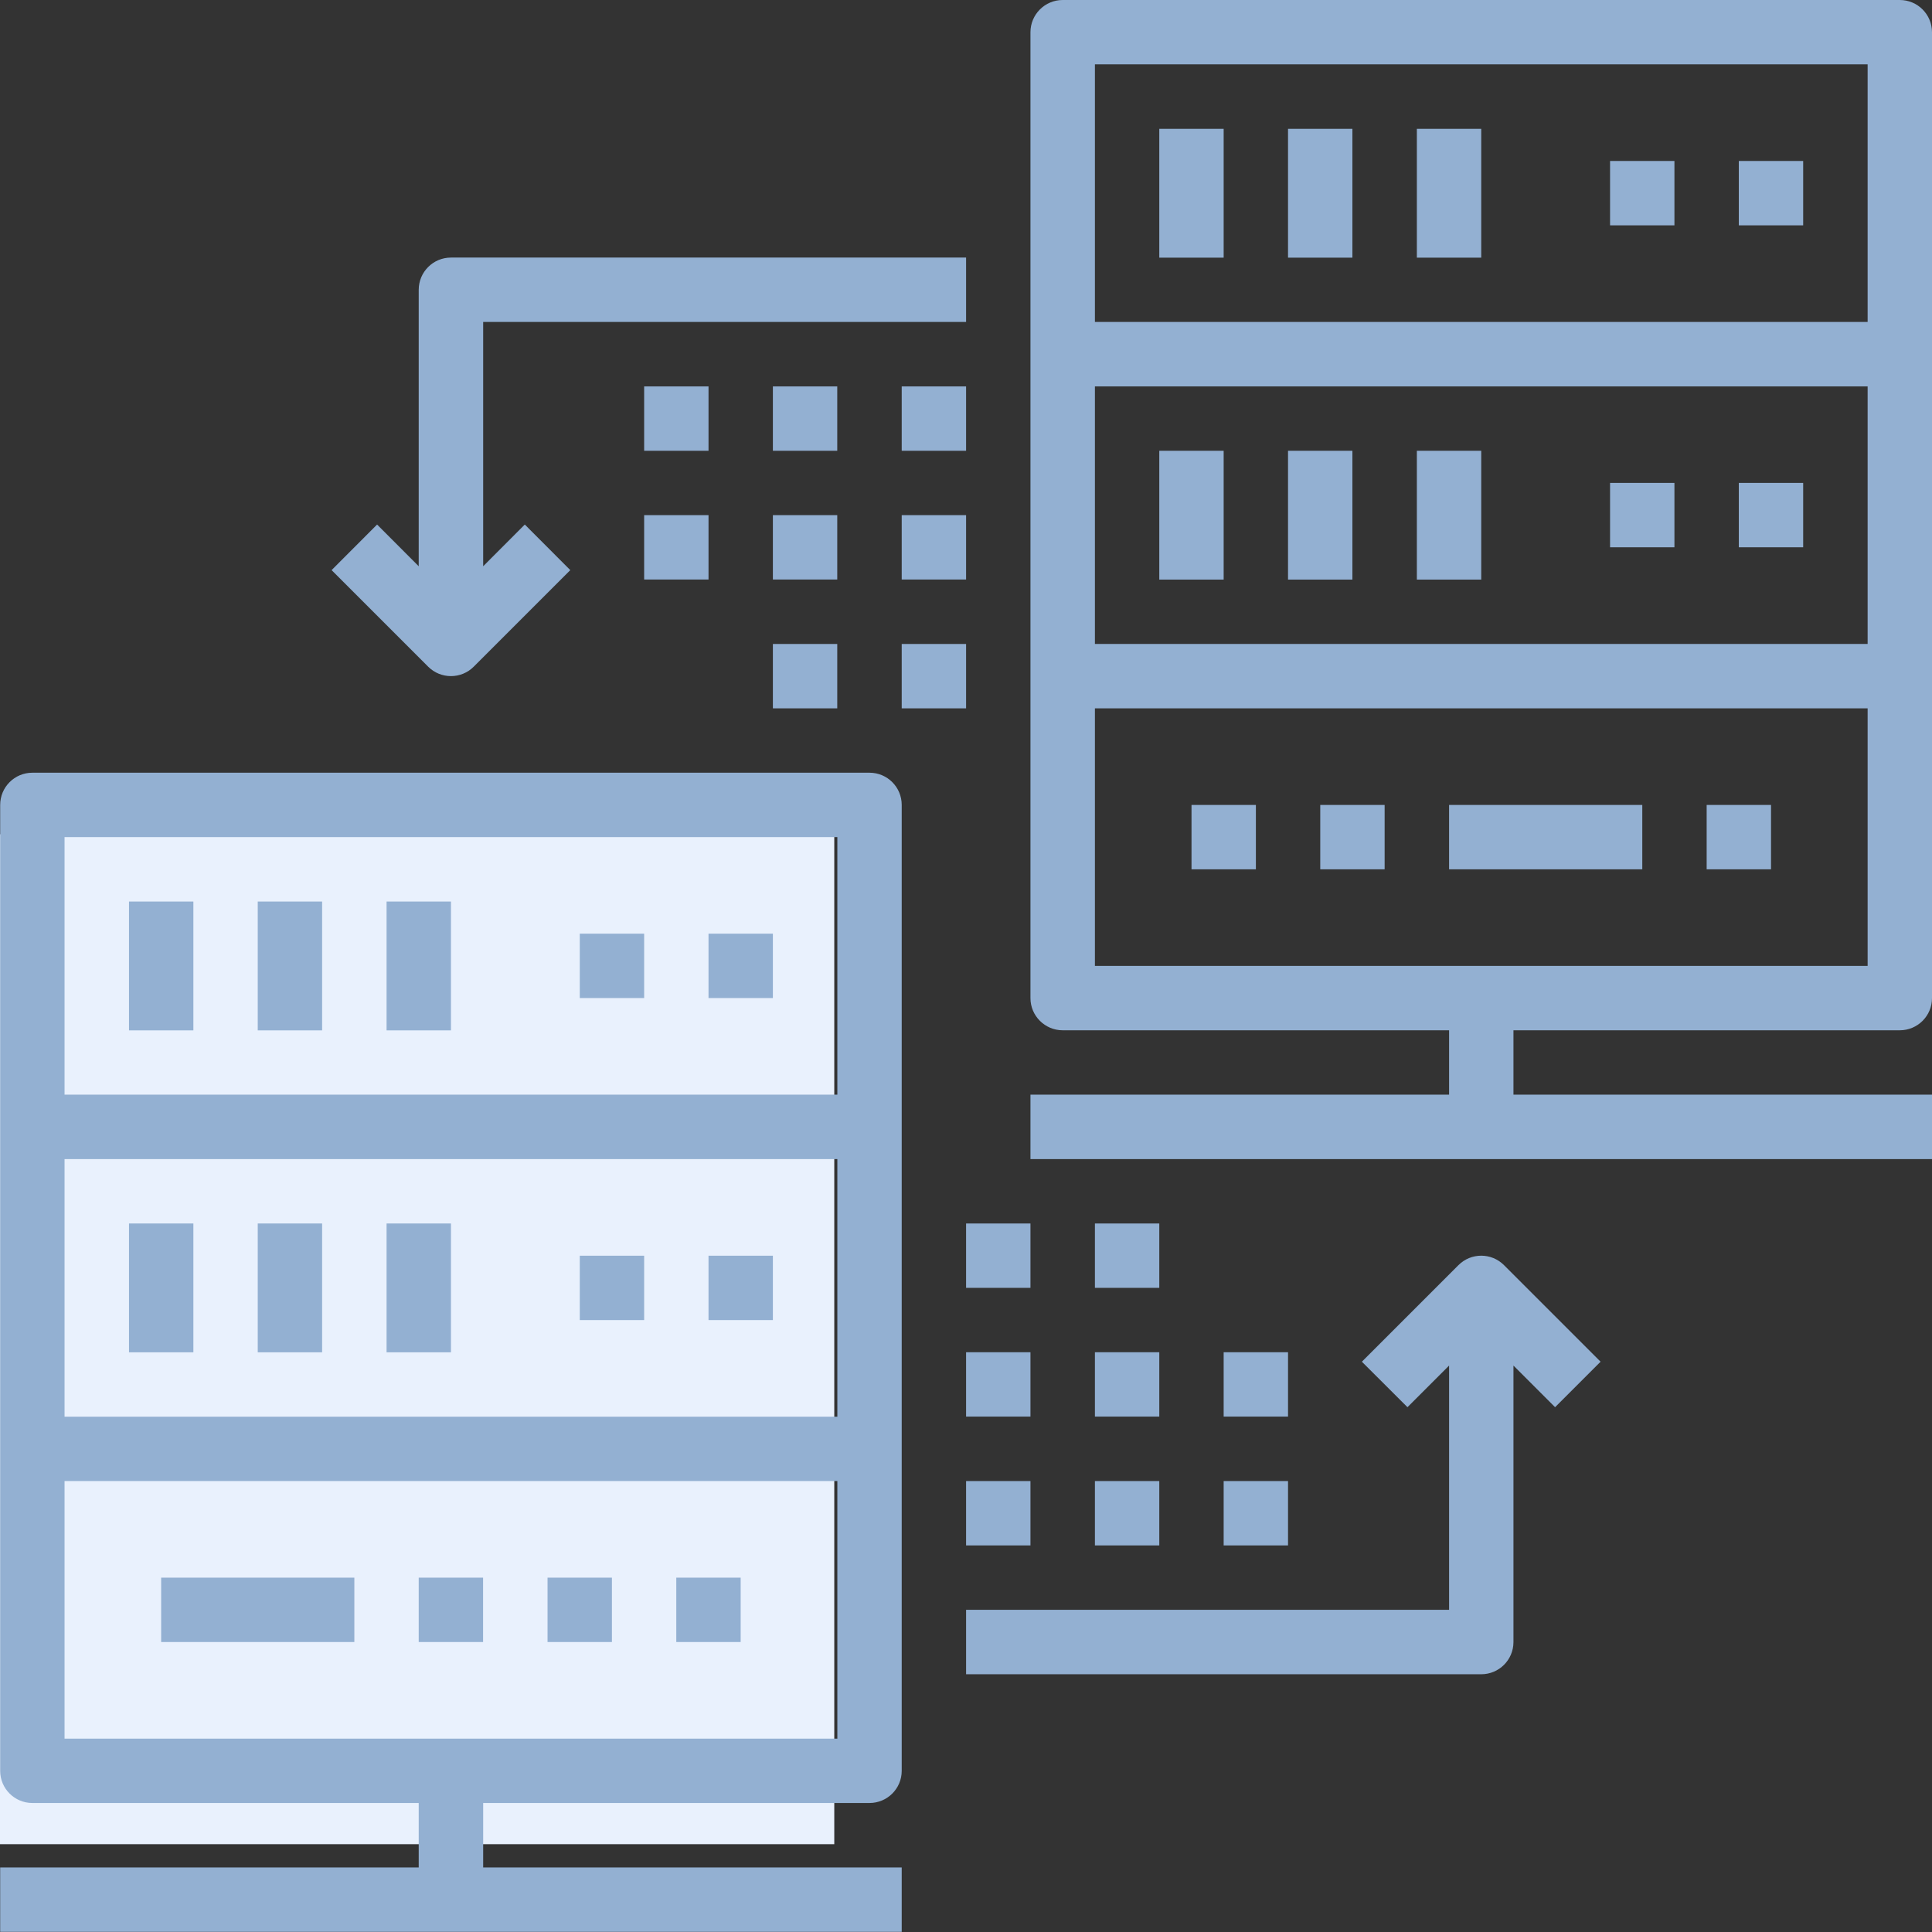 <svg xmlns="http://www.w3.org/2000/svg" width="22" height="22" viewBox="0 0 22 22">
  <rect x="0" y="0" width="22" height="22" fill="#333333" stroke="none"/>
  <g fill="none" fill-rule="evenodd">
    <rect width="9.5" height="11.5" y="9.5" fill="#E9F1FD"/>
    <path fill="#93B0D2" d="M21.633 0L12.101 0C11.899 0 11.734.164 11.734.367L11.734 4.033 11.734 7.699 11.734 11.366C11.734 11.568 11.899 11.732 12.101 11.732L16.501 11.732 16.501 12.465 11.734 12.465 11.734 13.199 22 13.199 22 12.465 17.234 12.465 17.234 11.732 21.633 11.732C21.836 11.732 22 11.568 22 11.366L22 7.699 22 4.033 22 .367C22 .164 21.836 0 21.633 0L21.633 0zM12.468 4.4L21.267 4.4 21.267 7.333 12.468 7.333 12.468 4.4 12.468 4.4zM12.468.733L21.267.733 21.267 3.666 12.468 3.666 12.468.733 12.468.733zM21.267 10.999L12.468 10.999 12.468 8.066 21.267 8.066 21.267 10.999 21.267 10.999zM9.901 8.799L.369 8.799C.166 8.799.002 8.963.002 9.166L.002 12.832.002 16.498.002 20.165C.002 20.367.166 20.531.369 20.531L4.768 20.531 4.768 21.265.002 21.265.002 21.998 10.268 21.998 10.268 21.265 5.502 21.265 5.502 20.531 9.901 20.531C10.104 20.531 10.268 20.367 10.268 20.165L10.268 16.498 10.268 12.832 10.268 9.166C10.268 8.963 10.104 8.799 9.901 8.799L9.901 8.799zM.735 13.199L9.535 13.199 9.535 16.132.735 16.132.735 13.199.735 13.199zM.735 9.532L9.535 9.532 9.535 12.465.735 12.465.735 9.532.735 9.532zM9.535 19.798L.735 19.798.735 16.865 9.535 16.865 9.535 19.798 9.535 19.798z"/>
    <rect width=".733" height="1.467" x="13.201" y="1.467" fill="#93B0D2"/>
    <rect width=".733" height="1.467" x="14.667" y="1.467" fill="#93B0D2"/>
    <rect width=".733" height="1.467" x="16.134" y="1.467" fill="#93B0D2"/>
    <rect width=".733" height="1.467" x="13.201" y="5.133" fill="#93B0D2"/>
    <rect width=".733" height="1.467" x="14.667" y="5.133" fill="#93B0D2"/>
    <rect width=".733" height="1.467" x="16.134" y="5.133" fill="#93B0D2"/>
    <rect width=".733" height=".733" x="18.334" y="1.833" fill="#93B0D2"/>
    <rect width=".733" height=".733" x="19.8" y="1.833" fill="#93B0D2"/>
    <rect width=".733" height=".733" x="18.334" y="5.499" fill="#93B0D2"/>
    <rect width=".733" height=".733" x="19.8" y="5.499" fill="#93B0D2"/>
    <rect width="2.2" height=".733" x="16.501" y="9.166" fill="#93B0D2"/>
    <rect width=".733" height=".733" x="19.434" y="9.166" fill="#93B0D2"/>
    <rect width=".733" height=".733" x="15.034" y="9.166" fill="#93B0D2"/>
    <rect width=".733" height=".733" x="13.568" y="9.166" fill="#93B0D2"/>
    <rect width=".733" height="1.467" x="1.469" y="10.266" fill="#93B0D2"/>
    <rect width=".733" height="1.467" x="2.935" y="10.266" fill="#93B0D2"/>
    <rect width=".733" height="1.467" x="4.402" y="10.266" fill="#93B0D2"/>
    <rect width=".733" height="1.467" x="1.469" y="13.932" fill="#93B0D2"/>
    <rect width=".733" height="1.467" x="2.935" y="13.932" fill="#93B0D2"/>
    <rect width=".733" height="1.467" x="4.402" y="13.932" fill="#93B0D2"/>
    <rect width=".733" height=".733" x="6.602" y="10.632" fill="#93B0D2"/>
    <rect width=".733" height=".733" x="8.068" y="10.632" fill="#93B0D2"/>
    <rect width=".733" height=".733" x="6.602" y="14.299" fill="#93B0D2"/>
    <rect width=".733" height=".733" x="8.068" y="14.299" fill="#93B0D2"/>
    <rect width=".733" height=".733" x="6.235" y="17.965" fill="#93B0D2"/>
    <rect width=".733" height=".733" x="7.701" y="17.965" fill="#93B0D2"/>
    <rect width="2.2" height=".733" x="1.835" y="17.965" fill="#93B0D2"/>
    <rect width=".733" height=".733" x="4.768" y="17.965" fill="#93B0D2"/>
    <path fill="#93B0D2" d="M16.608 14.406L15.508 15.506 16.027 16.024 16.501 15.55 16.501 18.331 11.001 18.331 11.001 19.065 16.867 19.065C17.07 19.065 17.234 18.901 17.234 18.698L17.234 15.55 17.708 16.024 18.226 15.506 17.126 14.406C16.983 14.263 16.751 14.263 16.608 14.406L16.608 14.406zM5.135 7.699C5.229 7.699 5.323 7.663 5.394 7.592L6.494 6.492 5.976 5.973 5.502 6.448 5.502 3.666 11.001 3.666 11.001 2.933 5.135 2.933C4.933 2.933 4.768 3.097 4.768 3.3L4.768 6.448 4.294 5.973 3.776 6.492 4.876 7.592C4.947 7.663 5.041 7.699 5.135 7.699L5.135 7.699z"/>
    <rect width=".733" height=".733" x="10.268" y="4.4" fill="#93B0D2"/>
    <rect width=".733" height=".733" x="8.801" y="4.4" fill="#93B0D2"/>
    <rect width=".733" height=".733" x="7.335" y="4.4" fill="#93B0D2"/>
    <rect width=".733" height=".733" x="7.335" y="5.866" fill="#93B0D2"/>
    <rect width=".733" height=".733" x="8.801" y="5.866" fill="#93B0D2"/>
    <rect width=".733" height=".733" x="10.268" y="5.866" fill="#93B0D2"/>
    <rect width=".733" height=".733" x="10.268" y="7.333" fill="#93B0D2"/>
    <rect width=".733" height=".733" x="8.801" y="7.333" fill="#93B0D2"/>
    <rect width=".733" height=".733" x="11.001" y="16.865" fill="#93B0D2"/>
    <rect width=".733" height=".733" x="12.468" y="16.865" fill="#93B0D2"/>
    <rect width=".733" height=".733" x="13.934" y="16.865" fill="#93B0D2"/>
    <rect width=".733" height=".733" x="13.934" y="15.398" fill="#93B0D2"/>
    <rect width=".733" height=".733" x="12.468" y="15.398" fill="#93B0D2"/>
    <rect width=".733" height=".733" x="11.001" y="15.398" fill="#93B0D2"/>
    <rect width=".733" height=".733" x="11.001" y="13.932" fill="#93B0D2"/>
    <rect width=".733" height=".733" x="12.468" y="13.932" fill="#93B0D2"/>
  </g>
</svg>
